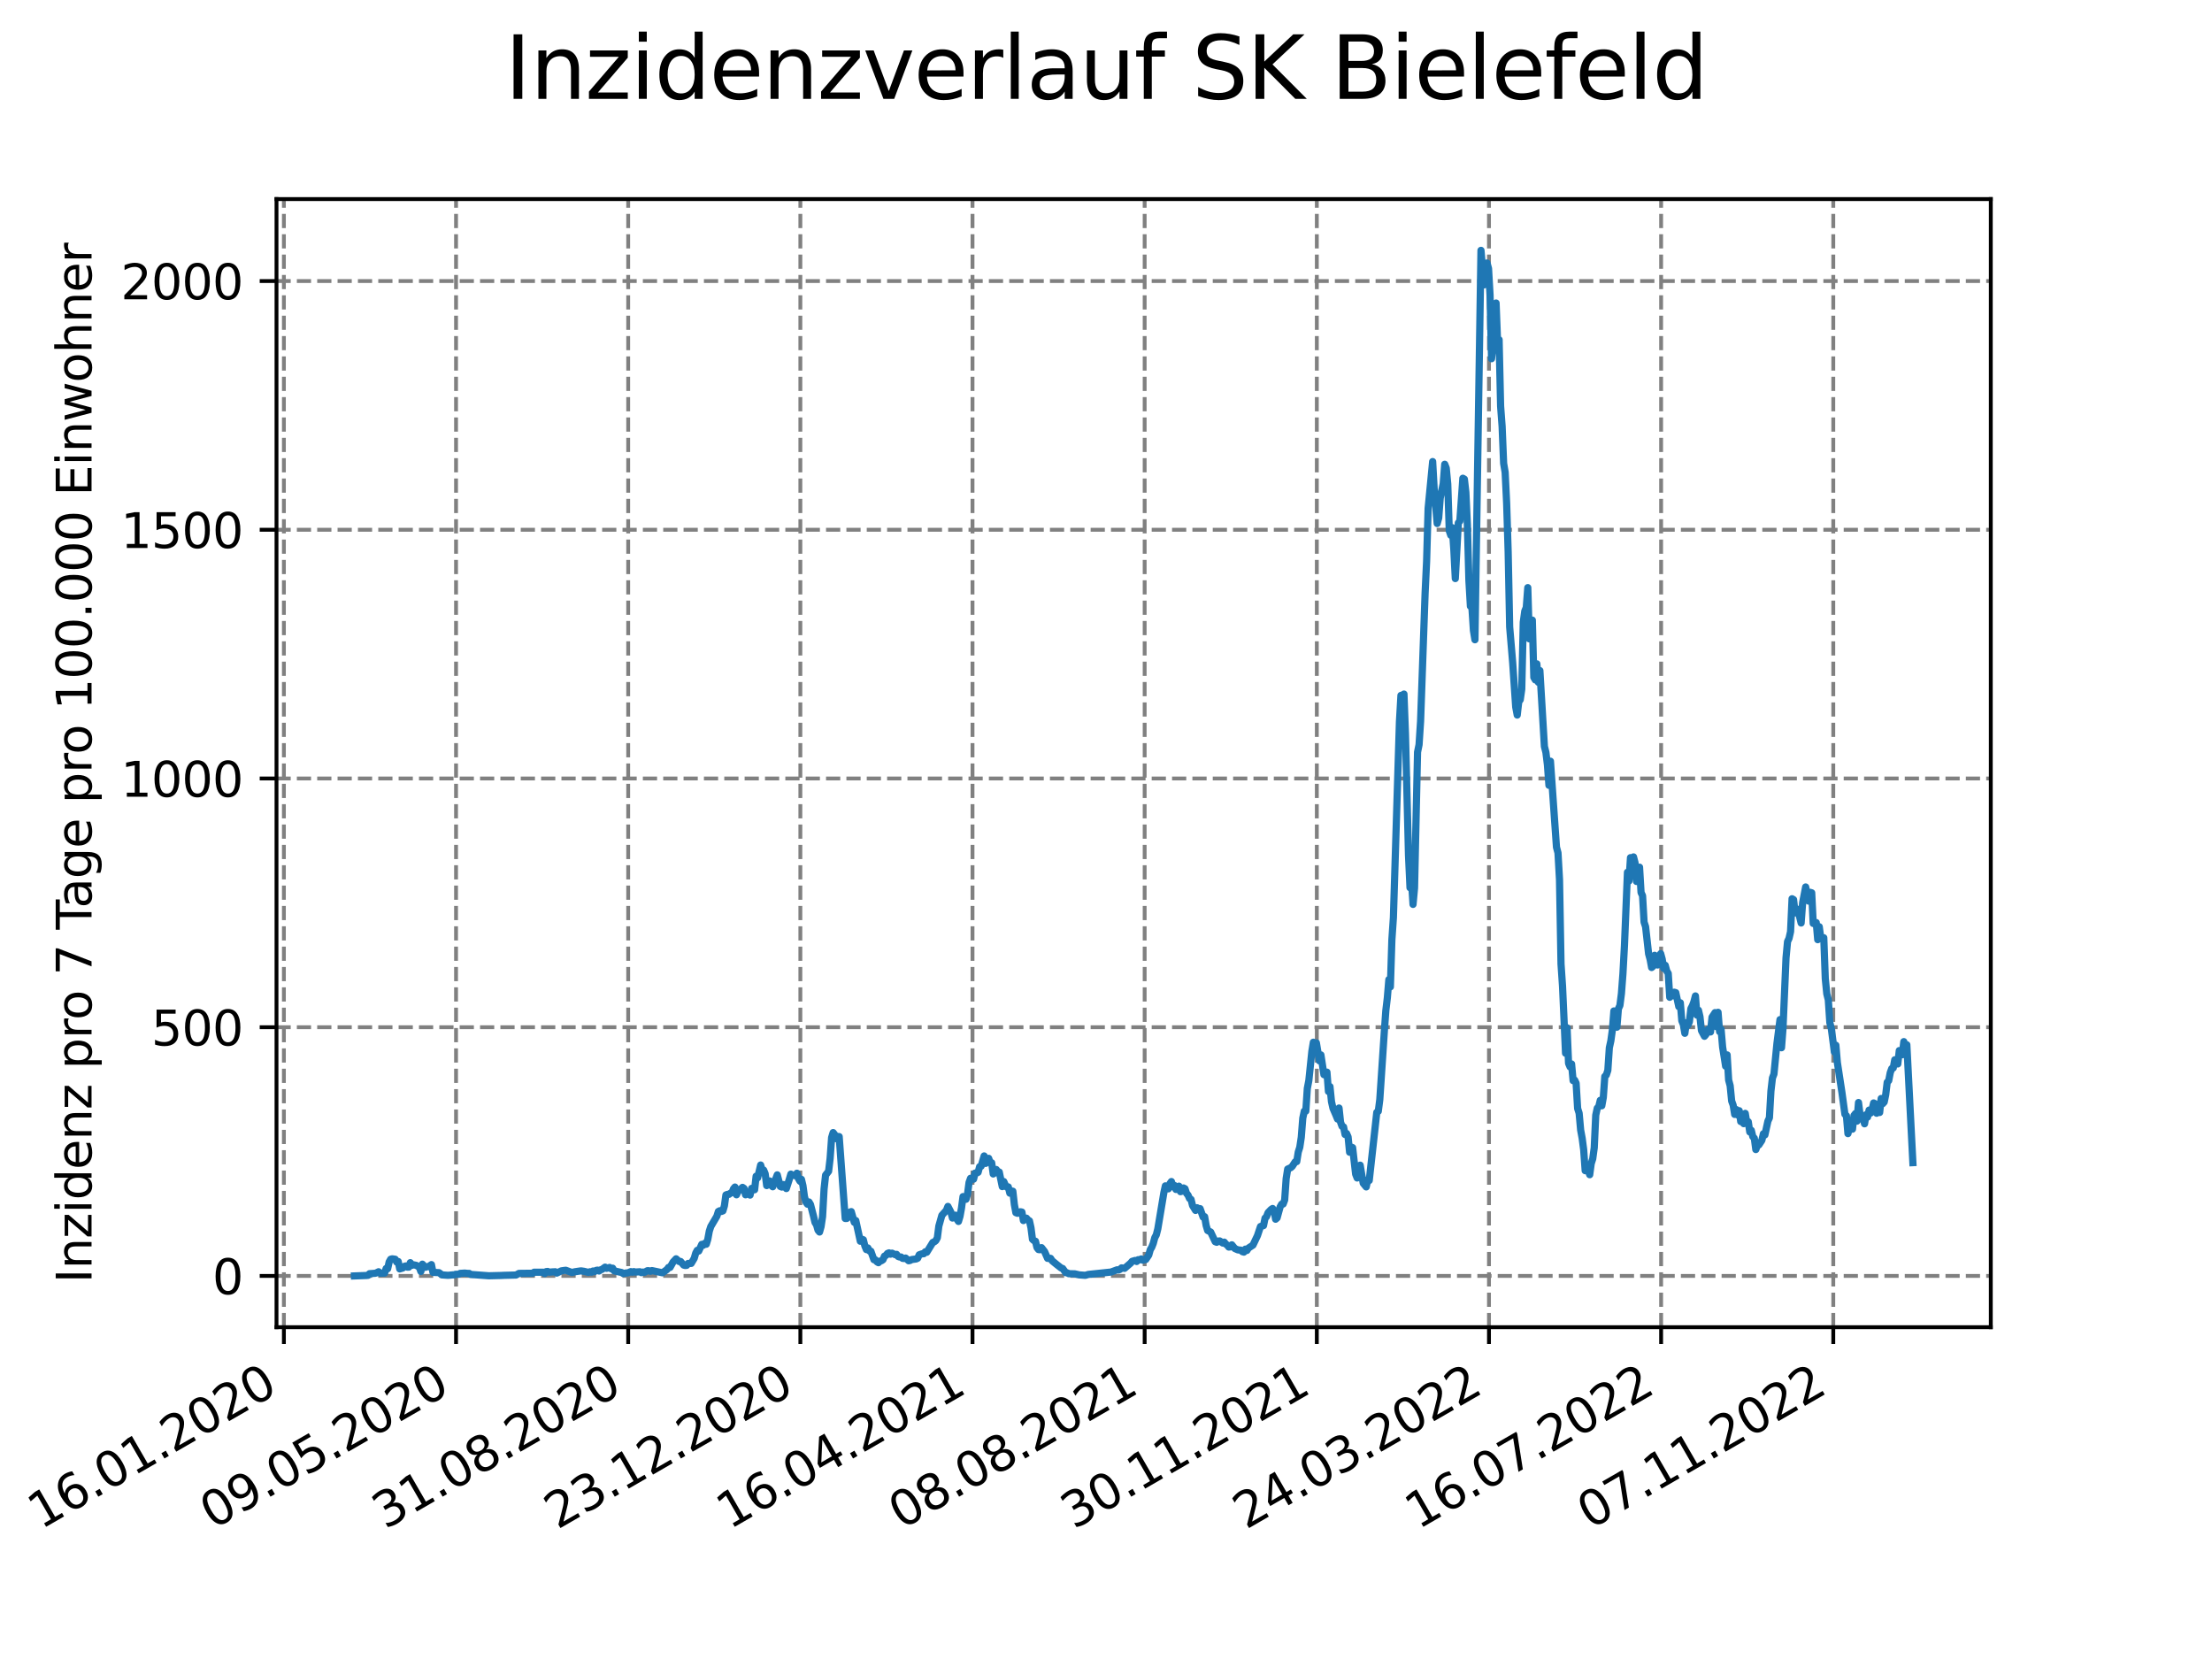 <?xml version="1.0" encoding="utf-8" standalone="no"?>
<!DOCTYPE svg PUBLIC "-//W3C//DTD SVG 1.1//EN"
  "http://www.w3.org/Graphics/SVG/1.1/DTD/svg11.dtd">
<svg xmlns:xlink="http://www.w3.org/1999/xlink" width="460.8pt" height="345.6pt" viewBox="0 0 460.8 345.6" xmlns="http://www.w3.org/2000/svg" version="1.1">
 <defs>
  <style type="text/css">*{stroke-linejoin: round; stroke-linecap: butt}</style>
 </defs>
 <g id="figure_1">
  <g id="patch_1">
   <path d="M 0 345.6 
L 460.8 345.6 
L 460.8 0 
L 0 0 
z
" style="fill: #ffffff"/>
  </g>
  <g id="axes_1">
   <g id="patch_2">
    <path d="M 57.6 276.48 
L 414.72 276.48 
L 414.72 41.472 
L 57.6 41.472 
z
" style="fill: #ffffff"/>
   </g>
   <g id="matplotlib.axis_1">
    <g id="xtick_1">
     <g id="line2d_1">
      <path d="M 59.139 276.48 
L 59.139 41.472 
" clip-path="url(#pc3e3d21d14)" style="fill: none; stroke-dasharray: 2.96,1.28; stroke-dashoffset: 0; stroke: #808080; stroke-width: 0.8"/>
     </g>
     <g id="line2d_2">
      <defs>
       <path id="m991550bdd6" d="M 0 0 
L 0 3.5 
" style="stroke: #000000; stroke-width: 0.8"/>
      </defs>
      <g>
       <use xlink:href="#m991550bdd6" x="59.139" y="276.48" style="stroke: #000000; stroke-width: 0.8"/>
      </g>
     </g>
     <g id="text_1">
      <!-- 16.01.2020 -->
      <g transform="translate(8.514 318.689) rotate(-30) scale(0.1 -0.1)">
       <defs>
        <path id="DejaVuSans-31" d="M 794 531 
L 1825 531 
L 1825 4091 
L 703 3866 
L 703 4441 
L 1819 4666 
L 2450 4666 
L 2450 531 
L 3481 531 
L 3481 0 
L 794 0 
L 794 531 
z
" transform="scale(0.016)"/>
        <path id="DejaVuSans-36" d="M 2113 2584 
Q 1688 2584 1439 2293 
Q 1191 2003 1191 1497 
Q 1191 994 1439 701 
Q 1688 409 2113 409 
Q 2538 409 2786 701 
Q 3034 994 3034 1497 
Q 3034 2003 2786 2293 
Q 2538 2584 2113 2584 
z
M 3366 4563 
L 3366 3988 
Q 3128 4100 2886 4159 
Q 2644 4219 2406 4219 
Q 1781 4219 1451 3797 
Q 1122 3375 1075 2522 
Q 1259 2794 1537 2939 
Q 1816 3084 2150 3084 
Q 2853 3084 3261 2657 
Q 3669 2231 3669 1497 
Q 3669 778 3244 343 
Q 2819 -91 2113 -91 
Q 1303 -91 875 529 
Q 447 1150 447 2328 
Q 447 3434 972 4092 
Q 1497 4750 2381 4750 
Q 2619 4750 2861 4703 
Q 3103 4656 3366 4563 
z
" transform="scale(0.016)"/>
        <path id="DejaVuSans-2e" d="M 684 794 
L 1344 794 
L 1344 0 
L 684 0 
L 684 794 
z
" transform="scale(0.016)"/>
        <path id="DejaVuSans-30" d="M 2034 4250 
Q 1547 4250 1301 3770 
Q 1056 3291 1056 2328 
Q 1056 1369 1301 889 
Q 1547 409 2034 409 
Q 2525 409 2770 889 
Q 3016 1369 3016 2328 
Q 3016 3291 2770 3770 
Q 2525 4250 2034 4250 
z
M 2034 4750 
Q 2819 4750 3233 4129 
Q 3647 3509 3647 2328 
Q 3647 1150 3233 529 
Q 2819 -91 2034 -91 
Q 1250 -91 836 529 
Q 422 1150 422 2328 
Q 422 3509 836 4129 
Q 1250 4750 2034 4750 
z
" transform="scale(0.016)"/>
        <path id="DejaVuSans-32" d="M 1228 531 
L 3431 531 
L 3431 0 
L 469 0 
L 469 531 
Q 828 903 1448 1529 
Q 2069 2156 2228 2338 
Q 2531 2678 2651 2914 
Q 2772 3150 2772 3378 
Q 2772 3750 2511 3984 
Q 2250 4219 1831 4219 
Q 1534 4219 1204 4116 
Q 875 4013 500 3803 
L 500 4441 
Q 881 4594 1212 4672 
Q 1544 4750 1819 4750 
Q 2544 4750 2975 4387 
Q 3406 4025 3406 3419 
Q 3406 3131 3298 2873 
Q 3191 2616 2906 2266 
Q 2828 2175 2409 1742 
Q 1991 1309 1228 531 
z
" transform="scale(0.016)"/>
       </defs>
       <use xlink:href="#DejaVuSans-31"/>
       <use xlink:href="#DejaVuSans-36" x="63.623"/>
       <use xlink:href="#DejaVuSans-2e" x="127.246"/>
       <use xlink:href="#DejaVuSans-30" x="159.033"/>
       <use xlink:href="#DejaVuSans-31" x="222.656"/>
       <use xlink:href="#DejaVuSans-2e" x="286.279"/>
       <use xlink:href="#DejaVuSans-32" x="318.066"/>
       <use xlink:href="#DejaVuSans-30" x="381.689"/>
       <use xlink:href="#DejaVuSans-32" x="445.312"/>
       <use xlink:href="#DejaVuSans-30" x="508.936"/>
      </g>
     </g>
    </g>
    <g id="xtick_2">
     <g id="line2d_3">
      <path d="M 95.002 276.48 
L 95.002 41.472 
" clip-path="url(#pc3e3d21d14)" style="fill: none; stroke-dasharray: 2.96,1.28; stroke-dashoffset: 0; stroke: #808080; stroke-width: 0.8"/>
     </g>
     <g id="line2d_4">
      <g>
       <use xlink:href="#m991550bdd6" x="95.002" y="276.48" style="stroke: #000000; stroke-width: 0.8"/>
      </g>
     </g>
     <g id="text_2">
      <!-- 09.05.2020 -->
      <g transform="translate(44.377 318.689) rotate(-30) scale(0.1 -0.1)">
       <defs>
        <path id="DejaVuSans-39" d="M 703 97 
L 703 672 
Q 941 559 1184 500 
Q 1428 441 1663 441 
Q 2288 441 2617 861 
Q 2947 1281 2994 2138 
Q 2813 1869 2534 1725 
Q 2256 1581 1919 1581 
Q 1219 1581 811 2004 
Q 403 2428 403 3163 
Q 403 3881 828 4315 
Q 1253 4750 1959 4750 
Q 2769 4750 3195 4129 
Q 3622 3509 3622 2328 
Q 3622 1225 3098 567 
Q 2575 -91 1691 -91 
Q 1453 -91 1209 -44 
Q 966 3 703 97 
z
M 1959 2075 
Q 2384 2075 2632 2365 
Q 2881 2656 2881 3163 
Q 2881 3666 2632 3958 
Q 2384 4250 1959 4250 
Q 1534 4250 1286 3958 
Q 1038 3666 1038 3163 
Q 1038 2656 1286 2365 
Q 1534 2075 1959 2075 
z
" transform="scale(0.016)"/>
        <path id="DejaVuSans-35" d="M 691 4666 
L 3169 4666 
L 3169 4134 
L 1269 4134 
L 1269 2991 
Q 1406 3038 1543 3061 
Q 1681 3084 1819 3084 
Q 2600 3084 3056 2656 
Q 3513 2228 3513 1497 
Q 3513 744 3044 326 
Q 2575 -91 1722 -91 
Q 1428 -91 1123 -41 
Q 819 9 494 109 
L 494 744 
Q 775 591 1075 516 
Q 1375 441 1709 441 
Q 2250 441 2565 725 
Q 2881 1009 2881 1497 
Q 2881 1984 2565 2268 
Q 2250 2553 1709 2553 
Q 1456 2553 1204 2497 
Q 953 2441 691 2322 
L 691 4666 
z
" transform="scale(0.016)"/>
       </defs>
       <use xlink:href="#DejaVuSans-30"/>
       <use xlink:href="#DejaVuSans-39" x="63.623"/>
       <use xlink:href="#DejaVuSans-2e" x="127.246"/>
       <use xlink:href="#DejaVuSans-30" x="159.033"/>
       <use xlink:href="#DejaVuSans-35" x="222.656"/>
       <use xlink:href="#DejaVuSans-2e" x="286.279"/>
       <use xlink:href="#DejaVuSans-32" x="318.066"/>
       <use xlink:href="#DejaVuSans-30" x="381.689"/>
       <use xlink:href="#DejaVuSans-32" x="445.312"/>
       <use xlink:href="#DejaVuSans-30" x="508.936"/>
      </g>
     </g>
    </g>
    <g id="xtick_3">
     <g id="line2d_5">
      <path d="M 130.865 276.48 
L 130.865 41.472 
" clip-path="url(#pc3e3d21d14)" style="fill: none; stroke-dasharray: 2.96,1.28; stroke-dashoffset: 0; stroke: #808080; stroke-width: 0.8"/>
     </g>
     <g id="line2d_6">
      <g>
       <use xlink:href="#m991550bdd6" x="130.865" y="276.48" style="stroke: #000000; stroke-width: 0.8"/>
      </g>
     </g>
     <g id="text_3">
      <!-- 31.08.2020 -->
      <g transform="translate(80.24 318.689) rotate(-30) scale(0.1 -0.1)">
       <defs>
        <path id="DejaVuSans-33" d="M 2597 2516 
Q 3050 2419 3304 2112 
Q 3559 1806 3559 1356 
Q 3559 666 3084 287 
Q 2609 -91 1734 -91 
Q 1441 -91 1130 -33 
Q 819 25 488 141 
L 488 750 
Q 750 597 1062 519 
Q 1375 441 1716 441 
Q 2309 441 2620 675 
Q 2931 909 2931 1356 
Q 2931 1769 2642 2001 
Q 2353 2234 1838 2234 
L 1294 2234 
L 1294 2753 
L 1863 2753 
Q 2328 2753 2575 2939 
Q 2822 3125 2822 3475 
Q 2822 3834 2567 4026 
Q 2313 4219 1838 4219 
Q 1578 4219 1281 4162 
Q 984 4106 628 3988 
L 628 4550 
Q 988 4650 1302 4700 
Q 1616 4750 1894 4750 
Q 2613 4750 3031 4423 
Q 3450 4097 3450 3541 
Q 3450 3153 3228 2886 
Q 3006 2619 2597 2516 
z
" transform="scale(0.016)"/>
        <path id="DejaVuSans-38" d="M 2034 2216 
Q 1584 2216 1326 1975 
Q 1069 1734 1069 1313 
Q 1069 891 1326 650 
Q 1584 409 2034 409 
Q 2484 409 2743 651 
Q 3003 894 3003 1313 
Q 3003 1734 2745 1975 
Q 2488 2216 2034 2216 
z
M 1403 2484 
Q 997 2584 770 2862 
Q 544 3141 544 3541 
Q 544 4100 942 4425 
Q 1341 4750 2034 4750 
Q 2731 4750 3128 4425 
Q 3525 4100 3525 3541 
Q 3525 3141 3298 2862 
Q 3072 2584 2669 2484 
Q 3125 2378 3379 2068 
Q 3634 1759 3634 1313 
Q 3634 634 3220 271 
Q 2806 -91 2034 -91 
Q 1263 -91 848 271 
Q 434 634 434 1313 
Q 434 1759 690 2068 
Q 947 2378 1403 2484 
z
M 1172 3481 
Q 1172 3119 1398 2916 
Q 1625 2713 2034 2713 
Q 2441 2713 2670 2916 
Q 2900 3119 2900 3481 
Q 2900 3844 2670 4047 
Q 2441 4250 2034 4250 
Q 1625 4250 1398 4047 
Q 1172 3844 1172 3481 
z
" transform="scale(0.016)"/>
       </defs>
       <use xlink:href="#DejaVuSans-33"/>
       <use xlink:href="#DejaVuSans-31" x="63.623"/>
       <use xlink:href="#DejaVuSans-2e" x="127.246"/>
       <use xlink:href="#DejaVuSans-30" x="159.033"/>
       <use xlink:href="#DejaVuSans-38" x="222.656"/>
       <use xlink:href="#DejaVuSans-2e" x="286.279"/>
       <use xlink:href="#DejaVuSans-32" x="318.066"/>
       <use xlink:href="#DejaVuSans-30" x="381.689"/>
       <use xlink:href="#DejaVuSans-32" x="445.312"/>
       <use xlink:href="#DejaVuSans-30" x="508.936"/>
      </g>
     </g>
    </g>
    <g id="xtick_4">
     <g id="line2d_7">
      <path d="M 166.728 276.48 
L 166.728 41.472 
" clip-path="url(#pc3e3d21d14)" style="fill: none; stroke-dasharray: 2.96,1.28; stroke-dashoffset: 0; stroke: #808080; stroke-width: 0.8"/>
     </g>
     <g id="line2d_8">
      <g>
       <use xlink:href="#m991550bdd6" x="166.728" y="276.48" style="stroke: #000000; stroke-width: 0.8"/>
      </g>
     </g>
     <g id="text_4">
      <!-- 23.12.2020 -->
      <g transform="translate(116.103 318.689) rotate(-30) scale(0.1 -0.1)">
       <use xlink:href="#DejaVuSans-32"/>
       <use xlink:href="#DejaVuSans-33" x="63.623"/>
       <use xlink:href="#DejaVuSans-2e" x="127.246"/>
       <use xlink:href="#DejaVuSans-31" x="159.033"/>
       <use xlink:href="#DejaVuSans-32" x="222.656"/>
       <use xlink:href="#DejaVuSans-2e" x="286.279"/>
       <use xlink:href="#DejaVuSans-32" x="318.066"/>
       <use xlink:href="#DejaVuSans-30" x="381.689"/>
       <use xlink:href="#DejaVuSans-32" x="445.312"/>
       <use xlink:href="#DejaVuSans-30" x="508.936"/>
      </g>
     </g>
    </g>
    <g id="xtick_5">
     <g id="line2d_9">
      <path d="M 202.591 276.48 
L 202.591 41.472 
" clip-path="url(#pc3e3d21d14)" style="fill: none; stroke-dasharray: 2.96,1.28; stroke-dashoffset: 0; stroke: #808080; stroke-width: 0.8"/>
     </g>
     <g id="line2d_10">
      <g>
       <use xlink:href="#m991550bdd6" x="202.591" y="276.48" style="stroke: #000000; stroke-width: 0.8"/>
      </g>
     </g>
     <g id="text_5">
      <!-- 16.04.2021 -->
      <g transform="translate(151.966 318.689) rotate(-30) scale(0.1 -0.1)">
       <defs>
        <path id="DejaVuSans-34" d="M 2419 4116 
L 825 1625 
L 2419 1625 
L 2419 4116 
z
M 2253 4666 
L 3047 4666 
L 3047 1625 
L 3713 1625 
L 3713 1100 
L 3047 1100 
L 3047 0 
L 2419 0 
L 2419 1100 
L 313 1100 
L 313 1709 
L 2253 4666 
z
" transform="scale(0.016)"/>
       </defs>
       <use xlink:href="#DejaVuSans-31"/>
       <use xlink:href="#DejaVuSans-36" x="63.623"/>
       <use xlink:href="#DejaVuSans-2e" x="127.246"/>
       <use xlink:href="#DejaVuSans-30" x="159.033"/>
       <use xlink:href="#DejaVuSans-34" x="222.656"/>
       <use xlink:href="#DejaVuSans-2e" x="286.279"/>
       <use xlink:href="#DejaVuSans-32" x="318.066"/>
       <use xlink:href="#DejaVuSans-30" x="381.689"/>
       <use xlink:href="#DejaVuSans-32" x="445.312"/>
       <use xlink:href="#DejaVuSans-31" x="508.936"/>
      </g>
     </g>
    </g>
    <g id="xtick_6">
     <g id="line2d_11">
      <path d="M 238.454 276.48 
L 238.454 41.472 
" clip-path="url(#pc3e3d21d14)" style="fill: none; stroke-dasharray: 2.96,1.28; stroke-dashoffset: 0; stroke: #808080; stroke-width: 0.8"/>
     </g>
     <g id="line2d_12">
      <g>
       <use xlink:href="#m991550bdd6" x="238.454" y="276.48" style="stroke: #000000; stroke-width: 0.8"/>
      </g>
     </g>
     <g id="text_6">
      <!-- 08.08.2021 -->
      <g transform="translate(187.829 318.689) rotate(-30) scale(0.1 -0.1)">
       <use xlink:href="#DejaVuSans-30"/>
       <use xlink:href="#DejaVuSans-38" x="63.623"/>
       <use xlink:href="#DejaVuSans-2e" x="127.246"/>
       <use xlink:href="#DejaVuSans-30" x="159.033"/>
       <use xlink:href="#DejaVuSans-38" x="222.656"/>
       <use xlink:href="#DejaVuSans-2e" x="286.279"/>
       <use xlink:href="#DejaVuSans-32" x="318.066"/>
       <use xlink:href="#DejaVuSans-30" x="381.689"/>
       <use xlink:href="#DejaVuSans-32" x="445.312"/>
       <use xlink:href="#DejaVuSans-31" x="508.936"/>
      </g>
     </g>
    </g>
    <g id="xtick_7">
     <g id="line2d_13">
      <path d="M 274.317 276.48 
L 274.317 41.472 
" clip-path="url(#pc3e3d21d14)" style="fill: none; stroke-dasharray: 2.96,1.28; stroke-dashoffset: 0; stroke: #808080; stroke-width: 0.8"/>
     </g>
     <g id="line2d_14">
      <g>
       <use xlink:href="#m991550bdd6" x="274.317" y="276.48" style="stroke: #000000; stroke-width: 0.8"/>
      </g>
     </g>
     <g id="text_7">
      <!-- 30.11.2021 -->
      <g transform="translate(223.692 318.689) rotate(-30) scale(0.1 -0.1)">
       <use xlink:href="#DejaVuSans-33"/>
       <use xlink:href="#DejaVuSans-30" x="63.623"/>
       <use xlink:href="#DejaVuSans-2e" x="127.246"/>
       <use xlink:href="#DejaVuSans-31" x="159.033"/>
       <use xlink:href="#DejaVuSans-31" x="222.656"/>
       <use xlink:href="#DejaVuSans-2e" x="286.279"/>
       <use xlink:href="#DejaVuSans-32" x="318.066"/>
       <use xlink:href="#DejaVuSans-30" x="381.689"/>
       <use xlink:href="#DejaVuSans-32" x="445.312"/>
       <use xlink:href="#DejaVuSans-31" x="508.936"/>
      </g>
     </g>
    </g>
    <g id="xtick_8">
     <g id="line2d_15">
      <path d="M 310.18 276.48 
L 310.18 41.472 
" clip-path="url(#pc3e3d21d14)" style="fill: none; stroke-dasharray: 2.96,1.28; stroke-dashoffset: 0; stroke: #808080; stroke-width: 0.8"/>
     </g>
     <g id="line2d_16">
      <g>
       <use xlink:href="#m991550bdd6" x="310.18" y="276.48" style="stroke: #000000; stroke-width: 0.8"/>
      </g>
     </g>
     <g id="text_8">
      <!-- 24.03.2022 -->
      <g transform="translate(259.555 318.689) rotate(-30) scale(0.1 -0.1)">
       <use xlink:href="#DejaVuSans-32"/>
       <use xlink:href="#DejaVuSans-34" x="63.623"/>
       <use xlink:href="#DejaVuSans-2e" x="127.246"/>
       <use xlink:href="#DejaVuSans-30" x="159.033"/>
       <use xlink:href="#DejaVuSans-33" x="222.656"/>
       <use xlink:href="#DejaVuSans-2e" x="286.279"/>
       <use xlink:href="#DejaVuSans-32" x="318.066"/>
       <use xlink:href="#DejaVuSans-30" x="381.689"/>
       <use xlink:href="#DejaVuSans-32" x="445.312"/>
       <use xlink:href="#DejaVuSans-32" x="508.936"/>
      </g>
     </g>
    </g>
    <g id="xtick_9">
     <g id="line2d_17">
      <path d="M 346.043 276.48 
L 346.043 41.472 
" clip-path="url(#pc3e3d21d14)" style="fill: none; stroke-dasharray: 2.96,1.28; stroke-dashoffset: 0; stroke: #808080; stroke-width: 0.8"/>
     </g>
     <g id="line2d_18">
      <g>
       <use xlink:href="#m991550bdd6" x="346.043" y="276.48" style="stroke: #000000; stroke-width: 0.8"/>
      </g>
     </g>
     <g id="text_9">
      <!-- 16.07.2022 -->
      <g transform="translate(295.418 318.689) rotate(-30) scale(0.1 -0.1)">
       <defs>
        <path id="DejaVuSans-37" d="M 525 4666 
L 3525 4666 
L 3525 4397 
L 1831 0 
L 1172 0 
L 2766 4134 
L 525 4134 
L 525 4666 
z
" transform="scale(0.016)"/>
       </defs>
       <use xlink:href="#DejaVuSans-31"/>
       <use xlink:href="#DejaVuSans-36" x="63.623"/>
       <use xlink:href="#DejaVuSans-2e" x="127.246"/>
       <use xlink:href="#DejaVuSans-30" x="159.033"/>
       <use xlink:href="#DejaVuSans-37" x="222.656"/>
       <use xlink:href="#DejaVuSans-2e" x="286.279"/>
       <use xlink:href="#DejaVuSans-32" x="318.066"/>
       <use xlink:href="#DejaVuSans-30" x="381.689"/>
       <use xlink:href="#DejaVuSans-32" x="445.312"/>
       <use xlink:href="#DejaVuSans-32" x="508.936"/>
      </g>
     </g>
    </g>
    <g id="xtick_10">
     <g id="line2d_19">
      <path d="M 381.906 276.48 
L 381.906 41.472 
" clip-path="url(#pc3e3d21d14)" style="fill: none; stroke-dasharray: 2.96,1.28; stroke-dashoffset: 0; stroke: #808080; stroke-width: 0.8"/>
     </g>
     <g id="line2d_20">
      <g>
       <use xlink:href="#m991550bdd6" x="381.906" y="276.48" style="stroke: #000000; stroke-width: 0.8"/>
      </g>
     </g>
     <g id="text_10">
      <!-- 07.11.2022 -->
      <g transform="translate(331.281 318.689) rotate(-30) scale(0.1 -0.1)">
       <use xlink:href="#DejaVuSans-30"/>
       <use xlink:href="#DejaVuSans-37" x="63.623"/>
       <use xlink:href="#DejaVuSans-2e" x="127.246"/>
       <use xlink:href="#DejaVuSans-31" x="159.033"/>
       <use xlink:href="#DejaVuSans-31" x="222.656"/>
       <use xlink:href="#DejaVuSans-2e" x="286.279"/>
       <use xlink:href="#DejaVuSans-32" x="318.066"/>
       <use xlink:href="#DejaVuSans-30" x="381.689"/>
       <use xlink:href="#DejaVuSans-32" x="445.312"/>
       <use xlink:href="#DejaVuSans-32" x="508.936"/>
      </g>
     </g>
    </g>
   </g>
   <g id="matplotlib.axis_2">
    <g id="ytick_1">
     <g id="line2d_21">
      <path d="M 57.6 265.798 
L 414.72 265.798 
" clip-path="url(#pc3e3d21d14)" style="fill: none; stroke-dasharray: 2.96,1.28; stroke-dashoffset: 0; stroke: #808080; stroke-width: 0.8"/>
     </g>
     <g id="line2d_22">
      <defs>
       <path id="mb3d52aab15" d="M 0 0 
L -3.5 0 
" style="stroke: #000000; stroke-width: 0.8"/>
      </defs>
      <g>
       <use xlink:href="#mb3d52aab15" x="57.6" y="265.798" style="stroke: #000000; stroke-width: 0.8"/>
      </g>
     </g>
     <g id="text_11">
      <!-- 0 -->
      <g transform="translate(44.237 269.597) scale(0.1 -0.1)">
       <use xlink:href="#DejaVuSans-30"/>
      </g>
     </g>
    </g>
    <g id="ytick_2">
     <g id="line2d_23">
      <path d="M 57.6 213.985 
L 414.72 213.985 
" clip-path="url(#pc3e3d21d14)" style="fill: none; stroke-dasharray: 2.96,1.28; stroke-dashoffset: 0; stroke: #808080; stroke-width: 0.8"/>
     </g>
     <g id="line2d_24">
      <g>
       <use xlink:href="#mb3d52aab15" x="57.6" y="213.985" style="stroke: #000000; stroke-width: 0.8"/>
      </g>
     </g>
     <g id="text_12">
      <!-- 500 -->
      <g transform="translate(31.512 217.784) scale(0.1 -0.1)">
       <use xlink:href="#DejaVuSans-35"/>
       <use xlink:href="#DejaVuSans-30" x="63.623"/>
       <use xlink:href="#DejaVuSans-30" x="127.246"/>
      </g>
     </g>
    </g>
    <g id="ytick_3">
     <g id="line2d_25">
      <path d="M 57.6 162.171 
L 414.72 162.171 
" clip-path="url(#pc3e3d21d14)" style="fill: none; stroke-dasharray: 2.96,1.28; stroke-dashoffset: 0; stroke: #808080; stroke-width: 0.8"/>
     </g>
     <g id="line2d_26">
      <g>
       <use xlink:href="#mb3d52aab15" x="57.6" y="162.171" style="stroke: #000000; stroke-width: 0.8"/>
      </g>
     </g>
     <g id="text_13">
      <!-- 1000 -->
      <g transform="translate(25.15 165.971) scale(0.1 -0.1)">
       <use xlink:href="#DejaVuSans-31"/>
       <use xlink:href="#DejaVuSans-30" x="63.623"/>
       <use xlink:href="#DejaVuSans-30" x="127.246"/>
       <use xlink:href="#DejaVuSans-30" x="190.869"/>
      </g>
     </g>
    </g>
    <g id="ytick_4">
     <g id="line2d_27">
      <path d="M 57.6 110.358 
L 414.72 110.358 
" clip-path="url(#pc3e3d21d14)" style="fill: none; stroke-dasharray: 2.96,1.28; stroke-dashoffset: 0; stroke: #808080; stroke-width: 0.8"/>
     </g>
     <g id="line2d_28">
      <g>
       <use xlink:href="#mb3d52aab15" x="57.6" y="110.358" style="stroke: #000000; stroke-width: 0.8"/>
      </g>
     </g>
     <g id="text_14">
      <!-- 1500 -->
      <g transform="translate(25.15 114.157) scale(0.1 -0.1)">
       <use xlink:href="#DejaVuSans-31"/>
       <use xlink:href="#DejaVuSans-35" x="63.623"/>
       <use xlink:href="#DejaVuSans-30" x="127.246"/>
       <use xlink:href="#DejaVuSans-30" x="190.869"/>
      </g>
     </g>
    </g>
    <g id="ytick_5">
     <g id="line2d_29">
      <path d="M 57.6 58.545 
L 414.72 58.545 
" clip-path="url(#pc3e3d21d14)" style="fill: none; stroke-dasharray: 2.96,1.28; stroke-dashoffset: 0; stroke: #808080; stroke-width: 0.8"/>
     </g>
     <g id="line2d_30">
      <g>
       <use xlink:href="#mb3d52aab15" x="57.6" y="58.545" style="stroke: #000000; stroke-width: 0.8"/>
      </g>
     </g>
     <g id="text_15">
      <!-- 2000 -->
      <g transform="translate(25.15 62.344) scale(0.1 -0.1)">
       <use xlink:href="#DejaVuSans-32"/>
       <use xlink:href="#DejaVuSans-30" x="63.623"/>
       <use xlink:href="#DejaVuSans-30" x="127.246"/>
       <use xlink:href="#DejaVuSans-30" x="190.869"/>
      </g>
     </g>
    </g>
    <g id="text_16">
     <!-- Inzidenz pro 7 Tage pro 100.000 Einwohner -->
     <g transform="translate(19.07 267.301) rotate(-90) scale(0.1 -0.1)">
      <defs>
       <path id="DejaVuSans-49" d="M 628 4666 
L 1259 4666 
L 1259 0 
L 628 0 
L 628 4666 
z
" transform="scale(0.016)"/>
       <path id="DejaVuSans-6e" d="M 3513 2113 
L 3513 0 
L 2938 0 
L 2938 2094 
Q 2938 2591 2744 2837 
Q 2550 3084 2163 3084 
Q 1697 3084 1428 2787 
Q 1159 2491 1159 1978 
L 1159 0 
L 581 0 
L 581 3500 
L 1159 3500 
L 1159 2956 
Q 1366 3272 1645 3428 
Q 1925 3584 2291 3584 
Q 2894 3584 3203 3211 
Q 3513 2838 3513 2113 
z
" transform="scale(0.016)"/>
       <path id="DejaVuSans-7a" d="M 353 3500 
L 3084 3500 
L 3084 2975 
L 922 459 
L 3084 459 
L 3084 0 
L 275 0 
L 275 525 
L 2438 3041 
L 353 3041 
L 353 3500 
z
" transform="scale(0.016)"/>
       <path id="DejaVuSans-69" d="M 603 3500 
L 1178 3500 
L 1178 0 
L 603 0 
L 603 3500 
z
M 603 4863 
L 1178 4863 
L 1178 4134 
L 603 4134 
L 603 4863 
z
" transform="scale(0.016)"/>
       <path id="DejaVuSans-64" d="M 2906 2969 
L 2906 4863 
L 3481 4863 
L 3481 0 
L 2906 0 
L 2906 525 
Q 2725 213 2448 61 
Q 2172 -91 1784 -91 
Q 1150 -91 751 415 
Q 353 922 353 1747 
Q 353 2572 751 3078 
Q 1150 3584 1784 3584 
Q 2172 3584 2448 3432 
Q 2725 3281 2906 2969 
z
M 947 1747 
Q 947 1113 1208 752 
Q 1469 391 1925 391 
Q 2381 391 2643 752 
Q 2906 1113 2906 1747 
Q 2906 2381 2643 2742 
Q 2381 3103 1925 3103 
Q 1469 3103 1208 2742 
Q 947 2381 947 1747 
z
" transform="scale(0.016)"/>
       <path id="DejaVuSans-65" d="M 3597 1894 
L 3597 1613 
L 953 1613 
Q 991 1019 1311 708 
Q 1631 397 2203 397 
Q 2534 397 2845 478 
Q 3156 559 3463 722 
L 3463 178 
Q 3153 47 2828 -22 
Q 2503 -91 2169 -91 
Q 1331 -91 842 396 
Q 353 884 353 1716 
Q 353 2575 817 3079 
Q 1281 3584 2069 3584 
Q 2775 3584 3186 3129 
Q 3597 2675 3597 1894 
z
M 3022 2063 
Q 3016 2534 2758 2815 
Q 2500 3097 2075 3097 
Q 1594 3097 1305 2825 
Q 1016 2553 972 2059 
L 3022 2063 
z
" transform="scale(0.016)"/>
       <path id="DejaVuSans-20" transform="scale(0.016)"/>
       <path id="DejaVuSans-70" d="M 1159 525 
L 1159 -1331 
L 581 -1331 
L 581 3500 
L 1159 3500 
L 1159 2969 
Q 1341 3281 1617 3432 
Q 1894 3584 2278 3584 
Q 2916 3584 3314 3078 
Q 3713 2572 3713 1747 
Q 3713 922 3314 415 
Q 2916 -91 2278 -91 
Q 1894 -91 1617 61 
Q 1341 213 1159 525 
z
M 3116 1747 
Q 3116 2381 2855 2742 
Q 2594 3103 2138 3103 
Q 1681 3103 1420 2742 
Q 1159 2381 1159 1747 
Q 1159 1113 1420 752 
Q 1681 391 2138 391 
Q 2594 391 2855 752 
Q 3116 1113 3116 1747 
z
" transform="scale(0.016)"/>
       <path id="DejaVuSans-72" d="M 2631 2963 
Q 2534 3019 2420 3045 
Q 2306 3072 2169 3072 
Q 1681 3072 1420 2755 
Q 1159 2438 1159 1844 
L 1159 0 
L 581 0 
L 581 3500 
L 1159 3500 
L 1159 2956 
Q 1341 3275 1631 3429 
Q 1922 3584 2338 3584 
Q 2397 3584 2469 3576 
Q 2541 3569 2628 3553 
L 2631 2963 
z
" transform="scale(0.016)"/>
       <path id="DejaVuSans-6f" d="M 1959 3097 
Q 1497 3097 1228 2736 
Q 959 2375 959 1747 
Q 959 1119 1226 758 
Q 1494 397 1959 397 
Q 2419 397 2687 759 
Q 2956 1122 2956 1747 
Q 2956 2369 2687 2733 
Q 2419 3097 1959 3097 
z
M 1959 3584 
Q 2709 3584 3137 3096 
Q 3566 2609 3566 1747 
Q 3566 888 3137 398 
Q 2709 -91 1959 -91 
Q 1206 -91 779 398 
Q 353 888 353 1747 
Q 353 2609 779 3096 
Q 1206 3584 1959 3584 
z
" transform="scale(0.016)"/>
       <path id="DejaVuSans-54" d="M -19 4666 
L 3928 4666 
L 3928 4134 
L 2272 4134 
L 2272 0 
L 1638 0 
L 1638 4134 
L -19 4134 
L -19 4666 
z
" transform="scale(0.016)"/>
       <path id="DejaVuSans-61" d="M 2194 1759 
Q 1497 1759 1228 1600 
Q 959 1441 959 1056 
Q 959 750 1161 570 
Q 1363 391 1709 391 
Q 2188 391 2477 730 
Q 2766 1069 2766 1631 
L 2766 1759 
L 2194 1759 
z
M 3341 1997 
L 3341 0 
L 2766 0 
L 2766 531 
Q 2569 213 2275 61 
Q 1981 -91 1556 -91 
Q 1019 -91 701 211 
Q 384 513 384 1019 
Q 384 1609 779 1909 
Q 1175 2209 1959 2209 
L 2766 2209 
L 2766 2266 
Q 2766 2663 2505 2880 
Q 2244 3097 1772 3097 
Q 1472 3097 1187 3025 
Q 903 2953 641 2809 
L 641 3341 
Q 956 3463 1253 3523 
Q 1550 3584 1831 3584 
Q 2591 3584 2966 3190 
Q 3341 2797 3341 1997 
z
" transform="scale(0.016)"/>
       <path id="DejaVuSans-67" d="M 2906 1791 
Q 2906 2416 2648 2759 
Q 2391 3103 1925 3103 
Q 1463 3103 1205 2759 
Q 947 2416 947 1791 
Q 947 1169 1205 825 
Q 1463 481 1925 481 
Q 2391 481 2648 825 
Q 2906 1169 2906 1791 
z
M 3481 434 
Q 3481 -459 3084 -895 
Q 2688 -1331 1869 -1331 
Q 1566 -1331 1297 -1286 
Q 1028 -1241 775 -1147 
L 775 -588 
Q 1028 -725 1275 -790 
Q 1522 -856 1778 -856 
Q 2344 -856 2625 -561 
Q 2906 -266 2906 331 
L 2906 616 
Q 2728 306 2450 153 
Q 2172 0 1784 0 
Q 1141 0 747 490 
Q 353 981 353 1791 
Q 353 2603 747 3093 
Q 1141 3584 1784 3584 
Q 2172 3584 2450 3431 
Q 2728 3278 2906 2969 
L 2906 3500 
L 3481 3500 
L 3481 434 
z
" transform="scale(0.016)"/>
       <path id="DejaVuSans-45" d="M 628 4666 
L 3578 4666 
L 3578 4134 
L 1259 4134 
L 1259 2753 
L 3481 2753 
L 3481 2222 
L 1259 2222 
L 1259 531 
L 3634 531 
L 3634 0 
L 628 0 
L 628 4666 
z
" transform="scale(0.016)"/>
       <path id="DejaVuSans-77" d="M 269 3500 
L 844 3500 
L 1563 769 
L 2278 3500 
L 2956 3500 
L 3675 769 
L 4391 3500 
L 4966 3500 
L 4050 0 
L 3372 0 
L 2619 2869 
L 1863 0 
L 1184 0 
L 269 3500 
z
" transform="scale(0.016)"/>
       <path id="DejaVuSans-68" d="M 3513 2113 
L 3513 0 
L 2938 0 
L 2938 2094 
Q 2938 2591 2744 2837 
Q 2550 3084 2163 3084 
Q 1697 3084 1428 2787 
Q 1159 2491 1159 1978 
L 1159 0 
L 581 0 
L 581 4863 
L 1159 4863 
L 1159 2956 
Q 1366 3272 1645 3428 
Q 1925 3584 2291 3584 
Q 2894 3584 3203 3211 
Q 3513 2838 3513 2113 
z
" transform="scale(0.016)"/>
      </defs>
      <use xlink:href="#DejaVuSans-49"/>
      <use xlink:href="#DejaVuSans-6e" x="29.492"/>
      <use xlink:href="#DejaVuSans-7a" x="92.871"/>
      <use xlink:href="#DejaVuSans-69" x="145.361"/>
      <use xlink:href="#DejaVuSans-64" x="173.145"/>
      <use xlink:href="#DejaVuSans-65" x="236.621"/>
      <use xlink:href="#DejaVuSans-6e" x="298.145"/>
      <use xlink:href="#DejaVuSans-7a" x="361.523"/>
      <use xlink:href="#DejaVuSans-20" x="414.014"/>
      <use xlink:href="#DejaVuSans-70" x="445.801"/>
      <use xlink:href="#DejaVuSans-72" x="509.277"/>
      <use xlink:href="#DejaVuSans-6f" x="548.141"/>
      <use xlink:href="#DejaVuSans-20" x="609.322"/>
      <use xlink:href="#DejaVuSans-37" x="641.109"/>
      <use xlink:href="#DejaVuSans-20" x="704.732"/>
      <use xlink:href="#DejaVuSans-54" x="736.52"/>
      <use xlink:href="#DejaVuSans-61" x="781.104"/>
      <use xlink:href="#DejaVuSans-67" x="842.383"/>
      <use xlink:href="#DejaVuSans-65" x="905.859"/>
      <use xlink:href="#DejaVuSans-20" x="967.383"/>
      <use xlink:href="#DejaVuSans-70" x="999.17"/>
      <use xlink:href="#DejaVuSans-72" x="1062.646"/>
      <use xlink:href="#DejaVuSans-6f" x="1101.51"/>
      <use xlink:href="#DejaVuSans-20" x="1162.691"/>
      <use xlink:href="#DejaVuSans-31" x="1194.479"/>
      <use xlink:href="#DejaVuSans-30" x="1258.102"/>
      <use xlink:href="#DejaVuSans-30" x="1321.725"/>
      <use xlink:href="#DejaVuSans-2e" x="1385.348"/>
      <use xlink:href="#DejaVuSans-30" x="1417.135"/>
      <use xlink:href="#DejaVuSans-30" x="1480.758"/>
      <use xlink:href="#DejaVuSans-30" x="1544.381"/>
      <use xlink:href="#DejaVuSans-20" x="1608.004"/>
      <use xlink:href="#DejaVuSans-45" x="1639.791"/>
      <use xlink:href="#DejaVuSans-69" x="1702.975"/>
      <use xlink:href="#DejaVuSans-6e" x="1730.758"/>
      <use xlink:href="#DejaVuSans-77" x="1794.137"/>
      <use xlink:href="#DejaVuSans-6f" x="1875.924"/>
      <use xlink:href="#DejaVuSans-68" x="1937.105"/>
      <use xlink:href="#DejaVuSans-6e" x="2000.484"/>
      <use xlink:href="#DejaVuSans-65" x="2063.863"/>
      <use xlink:href="#DejaVuSans-72" x="2125.387"/>
     </g>
    </g>
   </g>
   <g id="line2d_31">
    <path d="M 73.833 265.798 
L 76.349 265.705 
L 76.664 265.674 
L 76.979 265.333 
L 78.237 265.24 
L 78.866 264.93 
L 79.181 265.24 
L 80.124 265.209 
L 80.439 264.247 
L 80.754 264.309 
L 81.068 262.883 
L 81.383 262.325 
L 81.697 262.232 
L 82.327 262.325 
L 82.641 262.914 
L 82.956 262.79 
L 83.27 264.34 
L 83.9 264.154 
L 84.214 263.813 
L 84.529 263.72 
L 84.843 263.968 
L 85.158 263.968 
L 85.472 263.038 
L 85.787 263.596 
L 86.102 263.472 
L 86.731 263.596 
L 87.36 263.999 
L 87.675 264.868 
L 87.989 263.348 
L 88.618 263.999 
L 88.933 263.875 
L 89.248 263.875 
L 89.877 263.441 
L 90.191 265.054 
L 91.45 265.116 
L 92.079 265.581 
L 93.337 265.674 
L 94.281 265.581 
L 94.596 265.581 
L 94.91 265.457 
L 95.539 265.457 
L 95.854 265.271 
L 96.798 265.209 
L 97.427 265.271 
L 97.741 265.271 
L 98.056 265.488 
L 101.831 265.767 
L 104.348 265.705 
L 104.977 265.674 
L 107.494 265.612 
L 108.123 265.271 
L 110.954 265.24 
L 111.269 265.023 
L 113.156 265.023 
L 113.471 265.302 
L 113.785 264.899 
L 114.1 264.868 
L 114.415 265.023 
L 115.044 264.961 
L 115.673 264.93 
L 115.987 265.209 
L 116.931 264.744 
L 117.56 264.651 
L 117.875 264.62 
L 119.133 265.085 
L 119.763 264.93 
L 121.021 264.744 
L 121.65 264.837 
L 122.279 264.992 
L 122.594 265.054 
L 122.908 264.93 
L 123.223 265.023 
L 123.538 264.775 
L 123.852 264.899 
L 124.167 264.651 
L 124.481 264.589 
L 124.796 264.775 
L 125.111 264.526 
L 125.425 264.433 
L 126.054 263.968 
L 126.369 264.216 
L 126.998 264.03 
L 127.313 264.309 
L 127.627 264.185 
L 127.942 264.744 
L 129.2 265.023 
L 129.515 265.085 
L 129.829 265.302 
L 130.459 265.178 
L 130.773 265.178 
L 131.402 264.899 
L 131.717 265.023 
L 132.031 264.899 
L 132.346 264.992 
L 133.29 264.93 
L 133.604 265.116 
L 133.919 264.992 
L 134.234 265.054 
L 134.863 264.713 
L 135.177 264.713 
L 135.492 264.837 
L 135.807 264.682 
L 138.009 265.147 
L 138.952 264.464 
L 139.267 264.03 
L 139.582 264.03 
L 140.211 262.914 
L 140.84 262.232 
L 141.469 262.79 
L 141.784 262.79 
L 142.413 263.534 
L 142.727 263.627 
L 143.042 263.596 
L 143.357 263.193 
L 143.986 263.193 
L 144.615 262.139 
L 144.93 261.054 
L 145.244 260.464 
L 145.559 260.62 
L 146.188 259.224 
L 146.502 259.41 
L 146.817 259.007 
L 147.132 259.193 
L 147.446 258.17 
L 147.761 256.464 
L 148.075 255.503 
L 149.334 253.364 
L 149.648 252.371 
L 149.963 252.216 
L 150.278 252.371 
L 150.592 252.247 
L 150.907 251.193 
L 151.221 248.93 
L 151.536 248.806 
L 151.85 248.806 
L 152.165 248.557 
L 152.48 248.464 
L 152.794 247.658 
L 153.109 247.286 
L 153.423 248.899 
L 153.738 248.216 
L 154.682 247.348 
L 154.996 247.565 
L 155.311 248.899 
L 155.626 248.433 
L 156.255 248.961 
L 156.569 247.565 
L 156.884 247.875 
L 157.198 247.844 
L 157.513 245.023 
L 157.828 245.364 
L 158.457 242.697 
L 158.771 243.751 
L 159.086 243.751 
L 159.401 244.526 
L 159.715 246.976 
L 160.03 246.046 
L 160.344 246.015 
L 160.659 246.945 
L 160.974 247.224 
L 161.917 244.744 
L 162.546 247.162 
L 162.861 247.286 
L 163.176 246.759 
L 163.805 247.596 
L 164.434 245.643 
L 164.749 244.588 
L 165.063 244.837 
L 165.378 244.806 
L 165.692 244.93 
L 166.007 244.402 
L 166.322 245.519 
L 166.636 246.046 
L 166.951 245.674 
L 167.265 246.976 
L 167.58 249.271 
L 167.894 250.418 
L 168.209 250.852 
L 168.524 250.387 
L 168.838 250.914 
L 169.467 253.333 
L 169.782 254.666 
L 170.097 255.162 
L 170.411 256.278 
L 170.726 256.651 
L 171.04 255.534 
L 171.355 253.426 
L 171.67 247.689 
L 171.984 244.806 
L 172.613 243.999 
L 172.928 241.333 
L 173.242 236.961 
L 173.557 235.937 
L 173.872 236.34 
L 174.186 237.209 
L 174.501 236.744 
L 174.815 236.775 
L 176.074 253.829 
L 176.388 253.829 
L 176.703 253.488 
L 177.018 252.526 
L 177.332 252.402 
L 177.961 254.635 
L 178.276 254.263 
L 179.22 258.573 
L 179.534 258.139 
L 179.849 258.263 
L 180.163 259.534 
L 180.478 260.309 
L 180.793 259.968 
L 181.107 260.589 
L 181.422 260.651 
L 182.051 262.418 
L 182.365 262.449 
L 182.68 262.852 
L 182.995 263.038 
L 183.309 262.728 
L 183.624 262.635 
L 183.938 262.418 
L 184.253 261.674 
L 184.568 261.519 
L 184.882 261.116 
L 185.197 260.992 
L 185.511 261.271 
L 185.826 261.054 
L 186.455 261.364 
L 186.77 261.302 
L 187.084 261.736 
L 187.399 261.86 
L 187.713 261.86 
L 188.028 262.139 
L 188.343 262.17 
L 188.657 262.077 
L 189.286 262.635 
L 189.601 262.573 
L 189.916 262.387 
L 190.859 262.263 
L 191.174 262.108 
L 191.489 261.395 
L 192.118 261.178 
L 192.432 261.178 
L 192.747 260.775 
L 193.061 260.868 
L 194.32 258.821 
L 194.634 258.697 
L 194.949 258.449 
L 195.264 257.86 
L 195.578 255.41 
L 196.207 253.178 
L 197.151 252.123 
L 197.466 251.317 
L 198.095 252.526 
L 198.409 253.736 
L 198.724 253.519 
L 199.039 253.147 
L 199.353 253.984 
L 199.668 254.449 
L 199.982 253.395 
L 200.297 251.658 
L 200.612 249.271 
L 201.241 249.829 
L 201.555 248.744 
L 201.87 246.325 
L 202.185 245.457 
L 202.499 245.674 
L 202.814 245.643 
L 203.128 244.371 
L 203.443 244.371 
L 203.757 244.216 
L 204.072 243.038 
L 204.387 242.945 
L 205.016 240.806 
L 205.33 242.356 
L 205.645 242.139 
L 205.96 241.302 
L 206.274 242.232 
L 206.589 242.232 
L 206.903 244.557 
L 207.218 244.34 
L 207.533 243.627 
L 207.847 244.061 
L 208.162 244.154 
L 208.791 247.193 
L 209.105 246.139 
L 209.42 246.852 
L 209.735 247.286 
L 210.049 247.255 
L 210.364 248.557 
L 210.678 248.092 
L 210.993 248.154 
L 211.308 250.914 
L 211.622 252.62 
L 211.937 252.744 
L 212.251 252.651 
L 212.566 252.433 
L 212.881 252.495 
L 213.195 254.263 
L 213.824 253.767 
L 214.139 254.139 
L 214.453 254.325 
L 214.768 255.751 
L 215.083 258.17 
L 215.397 258.449 
L 215.712 258.573 
L 216.026 259.906 
L 216.341 260.309 
L 216.656 260.34 
L 216.97 259.906 
L 217.599 260.713 
L 218.228 262.139 
L 218.858 262.139 
L 219.172 262.635 
L 220.116 263.41 
L 221.06 264.154 
L 221.374 264.247 
L 222.004 265.116 
L 222.318 265.147 
L 222.633 265.333 
L 223.891 265.364 
L 224.835 265.581 
L 226.093 265.674 
L 226.722 265.488 
L 231.441 264.992 
L 232.7 264.526 
L 233.014 264.558 
L 233.329 264.433 
L 233.643 264.123 
L 234.272 264.216 
L 235.531 263.131 
L 235.845 262.759 
L 236.475 262.573 
L 236.789 262.79 
L 237.104 262.418 
L 237.418 262.449 
L 237.733 262.263 
L 238.048 262.511 
L 238.677 262.387 
L 239.306 261.457 
L 239.62 260.34 
L 239.935 259.813 
L 240.25 259.007 
L 240.564 257.829 
L 240.879 257.24 
L 241.193 255.999 
L 242.452 248.464 
L 242.766 247.038 
L 243.081 247.224 
L 243.396 247.658 
L 243.71 246.573 
L 244.025 246.139 
L 244.339 247.224 
L 244.654 246.945 
L 244.968 247.782 
L 245.598 247.1 
L 245.912 248.247 
L 246.227 248.154 
L 246.541 247.472 
L 246.856 247.627 
L 247.171 248.588 
L 247.485 248.961 
L 247.8 249.674 
L 248.114 249.86 
L 248.429 251.131 
L 249.058 252.154 
L 249.373 251.596 
L 249.687 251.813 
L 250.002 251.782 
L 250.631 253.55 
L 250.946 253.457 
L 251.26 255.286 
L 251.575 256.34 
L 252.204 256.651 
L 253.148 258.666 
L 253.462 258.79 
L 253.777 258.542 
L 254.092 258.511 
L 254.721 258.945 
L 255.035 258.759 
L 255.35 259.162 
L 255.664 259.379 
L 255.979 259.782 
L 256.294 259.751 
L 256.608 259.317 
L 257.237 260.092 
L 257.867 260.371 
L 258.496 260.433 
L 258.81 260.744 
L 259.125 260.837 
L 259.439 260.216 
L 259.754 260.495 
L 260.069 259.999 
L 261.012 259.379 
L 261.956 257.395 
L 262.585 255.503 
L 263.215 255.317 
L 263.529 253.767 
L 263.844 253.457 
L 264.158 252.62 
L 264.787 251.968 
L 265.102 251.751 
L 265.417 252.216 
L 265.731 253.984 
L 266.046 253.705 
L 266.675 251.41 
L 266.99 250.852 
L 267.304 250.821 
L 267.619 249.984 
L 267.933 245.519 
L 268.248 243.534 
L 268.877 243.255 
L 269.192 242.976 
L 269.821 242.015 
L 270.135 241.984 
L 270.45 239.999 
L 270.765 239.007 
L 271.079 236.93 
L 271.394 232.93 
L 271.708 231.472 
L 272.023 231.472 
L 272.338 226.728 
L 272.652 225.116 
L 273.281 219.038 
L 273.596 217.116 
L 273.911 217.86 
L 274.225 217.24 
L 274.854 220.992 
L 275.169 219.751 
L 275.798 223.875 
L 276.113 223.968 
L 276.427 223.348 
L 276.742 227.379 
L 277.056 226.356 
L 277.371 229.488 
L 277.686 230.883 
L 278.315 232.34 
L 278.629 233.116 
L 278.944 230.821 
L 279.259 233.767 
L 279.573 234.635 
L 279.888 234.759 
L 280.202 236.34 
L 280.517 236.123 
L 280.831 236.837 
L 281.146 240.03 
L 281.461 238.945 
L 281.775 239.069 
L 282.404 244.588 
L 282.719 245.395 
L 283.034 243.348 
L 283.348 242.728 
L 283.977 246.48 
L 284.607 247.255 
L 284.921 245.798 
L 285.236 245.922 
L 286.809 231.72 
L 287.123 231.503 
L 287.438 229.054 
L 288.382 214.852 
L 288.696 210.511 
L 289.011 207.844 
L 289.325 204.061 
L 289.64 205.581 
L 289.955 195.751 
L 290.269 191.162 
L 291.527 150.387 
L 291.842 144.867 
L 292.157 144.805 
L 292.471 144.588 
L 292.786 152.96 
L 293.415 178.108 
L 293.73 184.93 
L 294.044 183.503 
L 294.359 188.402 
L 294.673 184.992 
L 295.302 156.681 
L 295.617 155.131 
L 295.932 150.263 
L 296.875 123.596 
L 297.19 116.898 
L 297.505 105.922 
L 298.448 96.154 
L 298.763 101.86 
L 299.392 109.053 
L 299.707 107.906 
L 300.021 103.782 
L 300.65 100.743 
L 300.965 96.712 
L 301.28 97.519 
L 301.594 100.836 
L 301.909 110.573 
L 302.223 111.503 
L 302.538 109.922 
L 302.853 114.418 
L 303.167 120.526 
L 303.796 108.929 
L 304.111 108.557 
L 304.74 99.627 
L 305.055 99.813 
L 305.369 102.573 
L 305.684 109.364 
L 305.998 120.898 
L 306.313 126.294 
L 306.628 126.573 
L 306.942 131.348 
L 307.257 133.271 
L 308.515 52.154 
L 309.144 59.348 
L 309.459 58.573 
L 309.774 54.79 
L 310.088 55.937 
L 310.403 61.457 
L 310.717 74.728 
L 311.346 69.301 
L 311.661 63.131 
L 311.976 71.286 
L 312.29 70.759 
L 312.605 84.619 
L 312.919 88.836 
L 313.234 96.526 
L 313.549 98.387 
L 313.863 104.836 
L 314.178 115.007 
L 314.492 130.604 
L 315.122 138.077 
L 315.751 147.286 
L 316.065 148.96 
L 316.38 146.201 
L 316.694 145.767 
L 317.009 143.565 
L 317.324 129.612 
L 317.638 127.317 
L 317.953 126.542 
L 318.267 122.418 
L 318.582 133.084 
L 318.897 132.03 
L 319.211 129.178 
L 319.526 141.116 
L 319.84 141.643 
L 320.155 138.294 
L 320.47 142.139 
L 320.784 139.689 
L 321.728 155.503 
L 322.042 156.743 
L 322.357 159.317 
L 322.672 163.596 
L 322.986 158.573 
L 324.245 176.495 
L 324.559 177.674 
L 324.874 183.255 
L 325.188 200.806 
L 325.503 205.457 
L 326.132 219.41 
L 326.447 214.108 
L 326.761 221.519 
L 327.076 222.263 
L 327.39 221.643 
L 327.705 225.116 
L 328.02 224.992 
L 328.334 225.643 
L 328.649 230.914 
L 328.963 231.906 
L 329.278 235.41 
L 329.593 237.116 
L 329.907 239.503 
L 330.222 243.875 
L 330.536 243.906 
L 330.851 243.751 
L 331.165 244.713 
L 331.48 242.387 
L 331.795 241.395 
L 332.109 239.1 
L 332.424 232.309 
L 332.738 230.852 
L 333.053 230.511 
L 333.368 229.209 
L 333.682 230.356 
L 333.997 228.619 
L 334.311 224.247 
L 334.626 223.937 
L 334.941 222.976 
L 335.255 218.263 
L 335.57 216.837 
L 335.884 214.573 
L 336.199 210.604 
L 336.513 210.945 
L 336.828 213.984 
L 337.143 210.139 
L 337.457 209.457 
L 337.772 206.976 
L 338.086 202.852 
L 338.401 197.054 
L 339.03 181.705 
L 339.345 183.534 
L 339.659 178.666 
L 339.974 179.937 
L 340.289 178.511 
L 340.603 179.72 
L 340.918 183.627 
L 341.232 182.635 
L 341.547 180.65 
L 341.861 185.922 
L 342.176 186.604 
L 342.491 192.092 
L 342.805 193.054 
L 343.434 198.697 
L 343.749 199.844 
L 344.064 201.55 
L 344.378 201.271 
L 344.693 199.007 
L 345.007 199.627 
L 345.322 201.023 
L 345.637 199.162 
L 345.951 198.666 
L 346.266 199.813 
L 346.58 201.736 
L 346.895 201.085 
L 347.209 202.263 
L 347.524 202.79 
L 347.839 207.751 
L 348.153 206.976 
L 348.468 207.441 
L 348.782 206.697 
L 349.097 206.79 
L 349.726 209.705 
L 350.041 208.899 
L 350.355 212.65 
L 350.67 213.426 
L 350.985 215.255 
L 351.299 213.054 
L 351.614 213.581 
L 351.928 212.868 
L 352.243 210.108 
L 352.557 209.519 
L 352.872 208.681 
L 353.187 207.472 
L 353.501 211.472 
L 353.816 210.449 
L 354.13 211.782 
L 354.445 214.697 
L 355.074 215.875 
L 355.389 215.503 
L 355.703 214.573 
L 356.018 214.356 
L 356.333 214.976 
L 356.647 211.906 
L 357.276 210.945 
L 357.591 213.891 
L 357.905 210.883 
L 358.22 214.914 
L 358.535 214.449 
L 358.849 218.108 
L 359.478 222.108 
L 359.793 219.751 
L 360.108 224.992 
L 360.422 226.17 
L 360.737 229.364 
L 361.051 230.232 
L 361.366 232.154 
L 361.681 231.131 
L 361.995 232.278 
L 362.31 231.379 
L 362.624 233.643 
L 362.939 233.271 
L 363.253 234.077 
L 363.568 231.937 
L 363.883 233.829 
L 364.197 233.674 
L 364.512 235.813 
L 364.826 235.472 
L 365.141 236.775 
L 365.456 237.116 
L 365.77 239.472 
L 366.085 238.635 
L 366.399 238.511 
L 367.028 237.55 
L 367.343 236.185 
L 367.658 236.433 
L 368.287 233.55 
L 368.601 232.868 
L 368.916 227.317 
L 369.231 224.557 
L 369.545 223.751 
L 370.174 217.333 
L 370.804 212.402 
L 371.118 218.263 
L 371.433 214.17 
L 372.062 199.534 
L 372.376 196.154 
L 372.691 195.472 
L 373.006 194.077 
L 373.32 187.224 
L 373.635 187.41 
L 373.949 190.17 
L 374.264 189.333 
L 374.579 189.705 
L 375.208 192.278 
L 375.522 188.03 
L 376.152 184.774 
L 376.781 187.72 
L 377.095 185.891 
L 377.41 185.984 
L 377.724 192.371 
L 378.354 192.185 
L 378.668 195.751 
L 378.983 193.054 
L 379.297 195.348 
L 379.612 195.441 
L 379.927 195.348 
L 380.241 203.875 
L 380.556 207.038 
L 380.87 208.278 
L 381.185 213.023 
L 381.5 214.294 
L 382.129 219.131 
L 382.443 217.736 
L 382.758 221.364 
L 383.702 227.534 
L 384.331 232.123 
L 384.645 232.433 
L 384.96 236.154 
L 385.275 234.914 
L 385.589 234.604 
L 385.904 235.224 
L 386.218 232.371 
L 386.533 231.968 
L 386.848 233.55 
L 387.162 229.674 
L 387.477 232.216 
L 387.791 232.433 
L 388.106 232.837 
L 388.42 234.108 
L 388.735 232.216 
L 389.05 232.713 
L 389.364 231.255 
L 389.679 231.875 
L 389.993 231.131 
L 390.308 229.767 
L 390.623 229.922 
L 390.937 231.906 
L 391.252 230.077 
L 391.566 231.751 
L 391.881 228.837 
L 392.196 229.922 
L 392.51 229.581 
L 392.825 228.061 
L 393.139 225.457 
L 393.454 225.116 
L 393.768 223.472 
L 394.083 222.604 
L 394.398 222.48 
L 394.712 220.775 
L 395.027 220.899 
L 395.341 221.643 
L 395.656 218.852 
L 395.971 219.1 
L 396.285 219.72 
L 396.6 216.992 
L 396.914 218.883 
L 397.229 217.643 
L 398.487 242.201 
L 398.487 242.201 
" clip-path="url(#pc3e3d21d14)" style="fill: none; stroke: #1f77b4; stroke-width: 1.5; stroke-linecap: square"/>
   </g>
   <g id="patch_3">
    <path d="M 57.6 276.48 
L 57.6 41.472 
" style="fill: none; stroke: #000000; stroke-width: 0.8; stroke-linejoin: miter; stroke-linecap: square"/>
   </g>
   <g id="patch_4">
    <path d="M 414.72 276.48 
L 414.72 41.472 
" style="fill: none; stroke: #000000; stroke-width: 0.8; stroke-linejoin: miter; stroke-linecap: square"/>
   </g>
   <g id="patch_5">
    <path d="M 57.6 276.48 
L 414.72 276.48 
" style="fill: none; stroke: #000000; stroke-width: 0.8; stroke-linejoin: miter; stroke-linecap: square"/>
   </g>
   <g id="patch_6">
    <path d="M 57.6 41.472 
L 414.72 41.472 
" style="fill: none; stroke: #000000; stroke-width: 0.8; stroke-linejoin: miter; stroke-linecap: square"/>
   </g>
  </g>
  <g id="text_17">
   <!-- Inzidenzverlauf SK Bielefeld -->
   <g transform="translate(105.179 20.589) scale(0.18 -0.18)">
    <defs>
     <path id="DejaVuSans-76" d="M 191 3500 
L 800 3500 
L 1894 563 
L 2988 3500 
L 3597 3500 
L 2284 0 
L 1503 0 
L 191 3500 
z
" transform="scale(0.016)"/>
     <path id="DejaVuSans-6c" d="M 603 4863 
L 1178 4863 
L 1178 0 
L 603 0 
L 603 4863 
z
" transform="scale(0.016)"/>
     <path id="DejaVuSans-75" d="M 544 1381 
L 544 3500 
L 1119 3500 
L 1119 1403 
Q 1119 906 1312 657 
Q 1506 409 1894 409 
Q 2359 409 2629 706 
Q 2900 1003 2900 1516 
L 2900 3500 
L 3475 3500 
L 3475 0 
L 2900 0 
L 2900 538 
Q 2691 219 2414 64 
Q 2138 -91 1772 -91 
Q 1169 -91 856 284 
Q 544 659 544 1381 
z
M 1991 3584 
L 1991 3584 
z
" transform="scale(0.016)"/>
     <path id="DejaVuSans-66" d="M 2375 4863 
L 2375 4384 
L 1825 4384 
Q 1516 4384 1395 4259 
Q 1275 4134 1275 3809 
L 1275 3500 
L 2222 3500 
L 2222 3053 
L 1275 3053 
L 1275 0 
L 697 0 
L 697 3053 
L 147 3053 
L 147 3500 
L 697 3500 
L 697 3744 
Q 697 4328 969 4595 
Q 1241 4863 1831 4863 
L 2375 4863 
z
" transform="scale(0.016)"/>
     <path id="DejaVuSans-53" d="M 3425 4513 
L 3425 3897 
Q 3066 4069 2747 4153 
Q 2428 4238 2131 4238 
Q 1616 4238 1336 4038 
Q 1056 3838 1056 3469 
Q 1056 3159 1242 3001 
Q 1428 2844 1947 2747 
L 2328 2669 
Q 3034 2534 3370 2195 
Q 3706 1856 3706 1288 
Q 3706 609 3251 259 
Q 2797 -91 1919 -91 
Q 1588 -91 1214 -16 
Q 841 59 441 206 
L 441 856 
Q 825 641 1194 531 
Q 1563 422 1919 422 
Q 2459 422 2753 634 
Q 3047 847 3047 1241 
Q 3047 1584 2836 1778 
Q 2625 1972 2144 2069 
L 1759 2144 
Q 1053 2284 737 2584 
Q 422 2884 422 3419 
Q 422 4038 858 4394 
Q 1294 4750 2059 4750 
Q 2388 4750 2728 4690 
Q 3069 4631 3425 4513 
z
" transform="scale(0.016)"/>
     <path id="DejaVuSans-4b" d="M 628 4666 
L 1259 4666 
L 1259 2694 
L 3353 4666 
L 4166 4666 
L 1850 2491 
L 4331 0 
L 3500 0 
L 1259 2247 
L 1259 0 
L 628 0 
L 628 4666 
z
" transform="scale(0.016)"/>
     <path id="DejaVuSans-42" d="M 1259 2228 
L 1259 519 
L 2272 519 
Q 2781 519 3026 730 
Q 3272 941 3272 1375 
Q 3272 1813 3026 2020 
Q 2781 2228 2272 2228 
L 1259 2228 
z
M 1259 4147 
L 1259 2741 
L 2194 2741 
Q 2656 2741 2882 2914 
Q 3109 3088 3109 3444 
Q 3109 3797 2882 3972 
Q 2656 4147 2194 4147 
L 1259 4147 
z
M 628 4666 
L 2241 4666 
Q 2963 4666 3353 4366 
Q 3744 4066 3744 3513 
Q 3744 3084 3544 2831 
Q 3344 2578 2956 2516 
Q 3422 2416 3680 2098 
Q 3938 1781 3938 1306 
Q 3938 681 3513 340 
Q 3088 0 2303 0 
L 628 0 
L 628 4666 
z
" transform="scale(0.016)"/>
    </defs>
    <use xlink:href="#DejaVuSans-49"/>
    <use xlink:href="#DejaVuSans-6e" x="29.492"/>
    <use xlink:href="#DejaVuSans-7a" x="92.871"/>
    <use xlink:href="#DejaVuSans-69" x="145.361"/>
    <use xlink:href="#DejaVuSans-64" x="173.145"/>
    <use xlink:href="#DejaVuSans-65" x="236.621"/>
    <use xlink:href="#DejaVuSans-6e" x="298.145"/>
    <use xlink:href="#DejaVuSans-7a" x="361.523"/>
    <use xlink:href="#DejaVuSans-76" x="414.014"/>
    <use xlink:href="#DejaVuSans-65" x="473.193"/>
    <use xlink:href="#DejaVuSans-72" x="534.717"/>
    <use xlink:href="#DejaVuSans-6c" x="575.83"/>
    <use xlink:href="#DejaVuSans-61" x="603.613"/>
    <use xlink:href="#DejaVuSans-75" x="664.893"/>
    <use xlink:href="#DejaVuSans-66" x="728.271"/>
    <use xlink:href="#DejaVuSans-20" x="763.477"/>
    <use xlink:href="#DejaVuSans-53" x="795.264"/>
    <use xlink:href="#DejaVuSans-4b" x="858.74"/>
    <use xlink:href="#DejaVuSans-20" x="924.316"/>
    <use xlink:href="#DejaVuSans-42" x="956.104"/>
    <use xlink:href="#DejaVuSans-69" x="1024.707"/>
    <use xlink:href="#DejaVuSans-65" x="1052.49"/>
    <use xlink:href="#DejaVuSans-6c" x="1114.014"/>
    <use xlink:href="#DejaVuSans-65" x="1141.797"/>
    <use xlink:href="#DejaVuSans-66" x="1203.32"/>
    <use xlink:href="#DejaVuSans-65" x="1238.525"/>
    <use xlink:href="#DejaVuSans-6c" x="1300.049"/>
    <use xlink:href="#DejaVuSans-64" x="1327.832"/>
   </g>
  </g>
 </g>
 <defs>
  <clipPath id="pc3e3d21d14">
   <rect x="57.6" y="41.472" width="357.12" height="235.008"/>
  </clipPath>
 </defs>
</svg>
